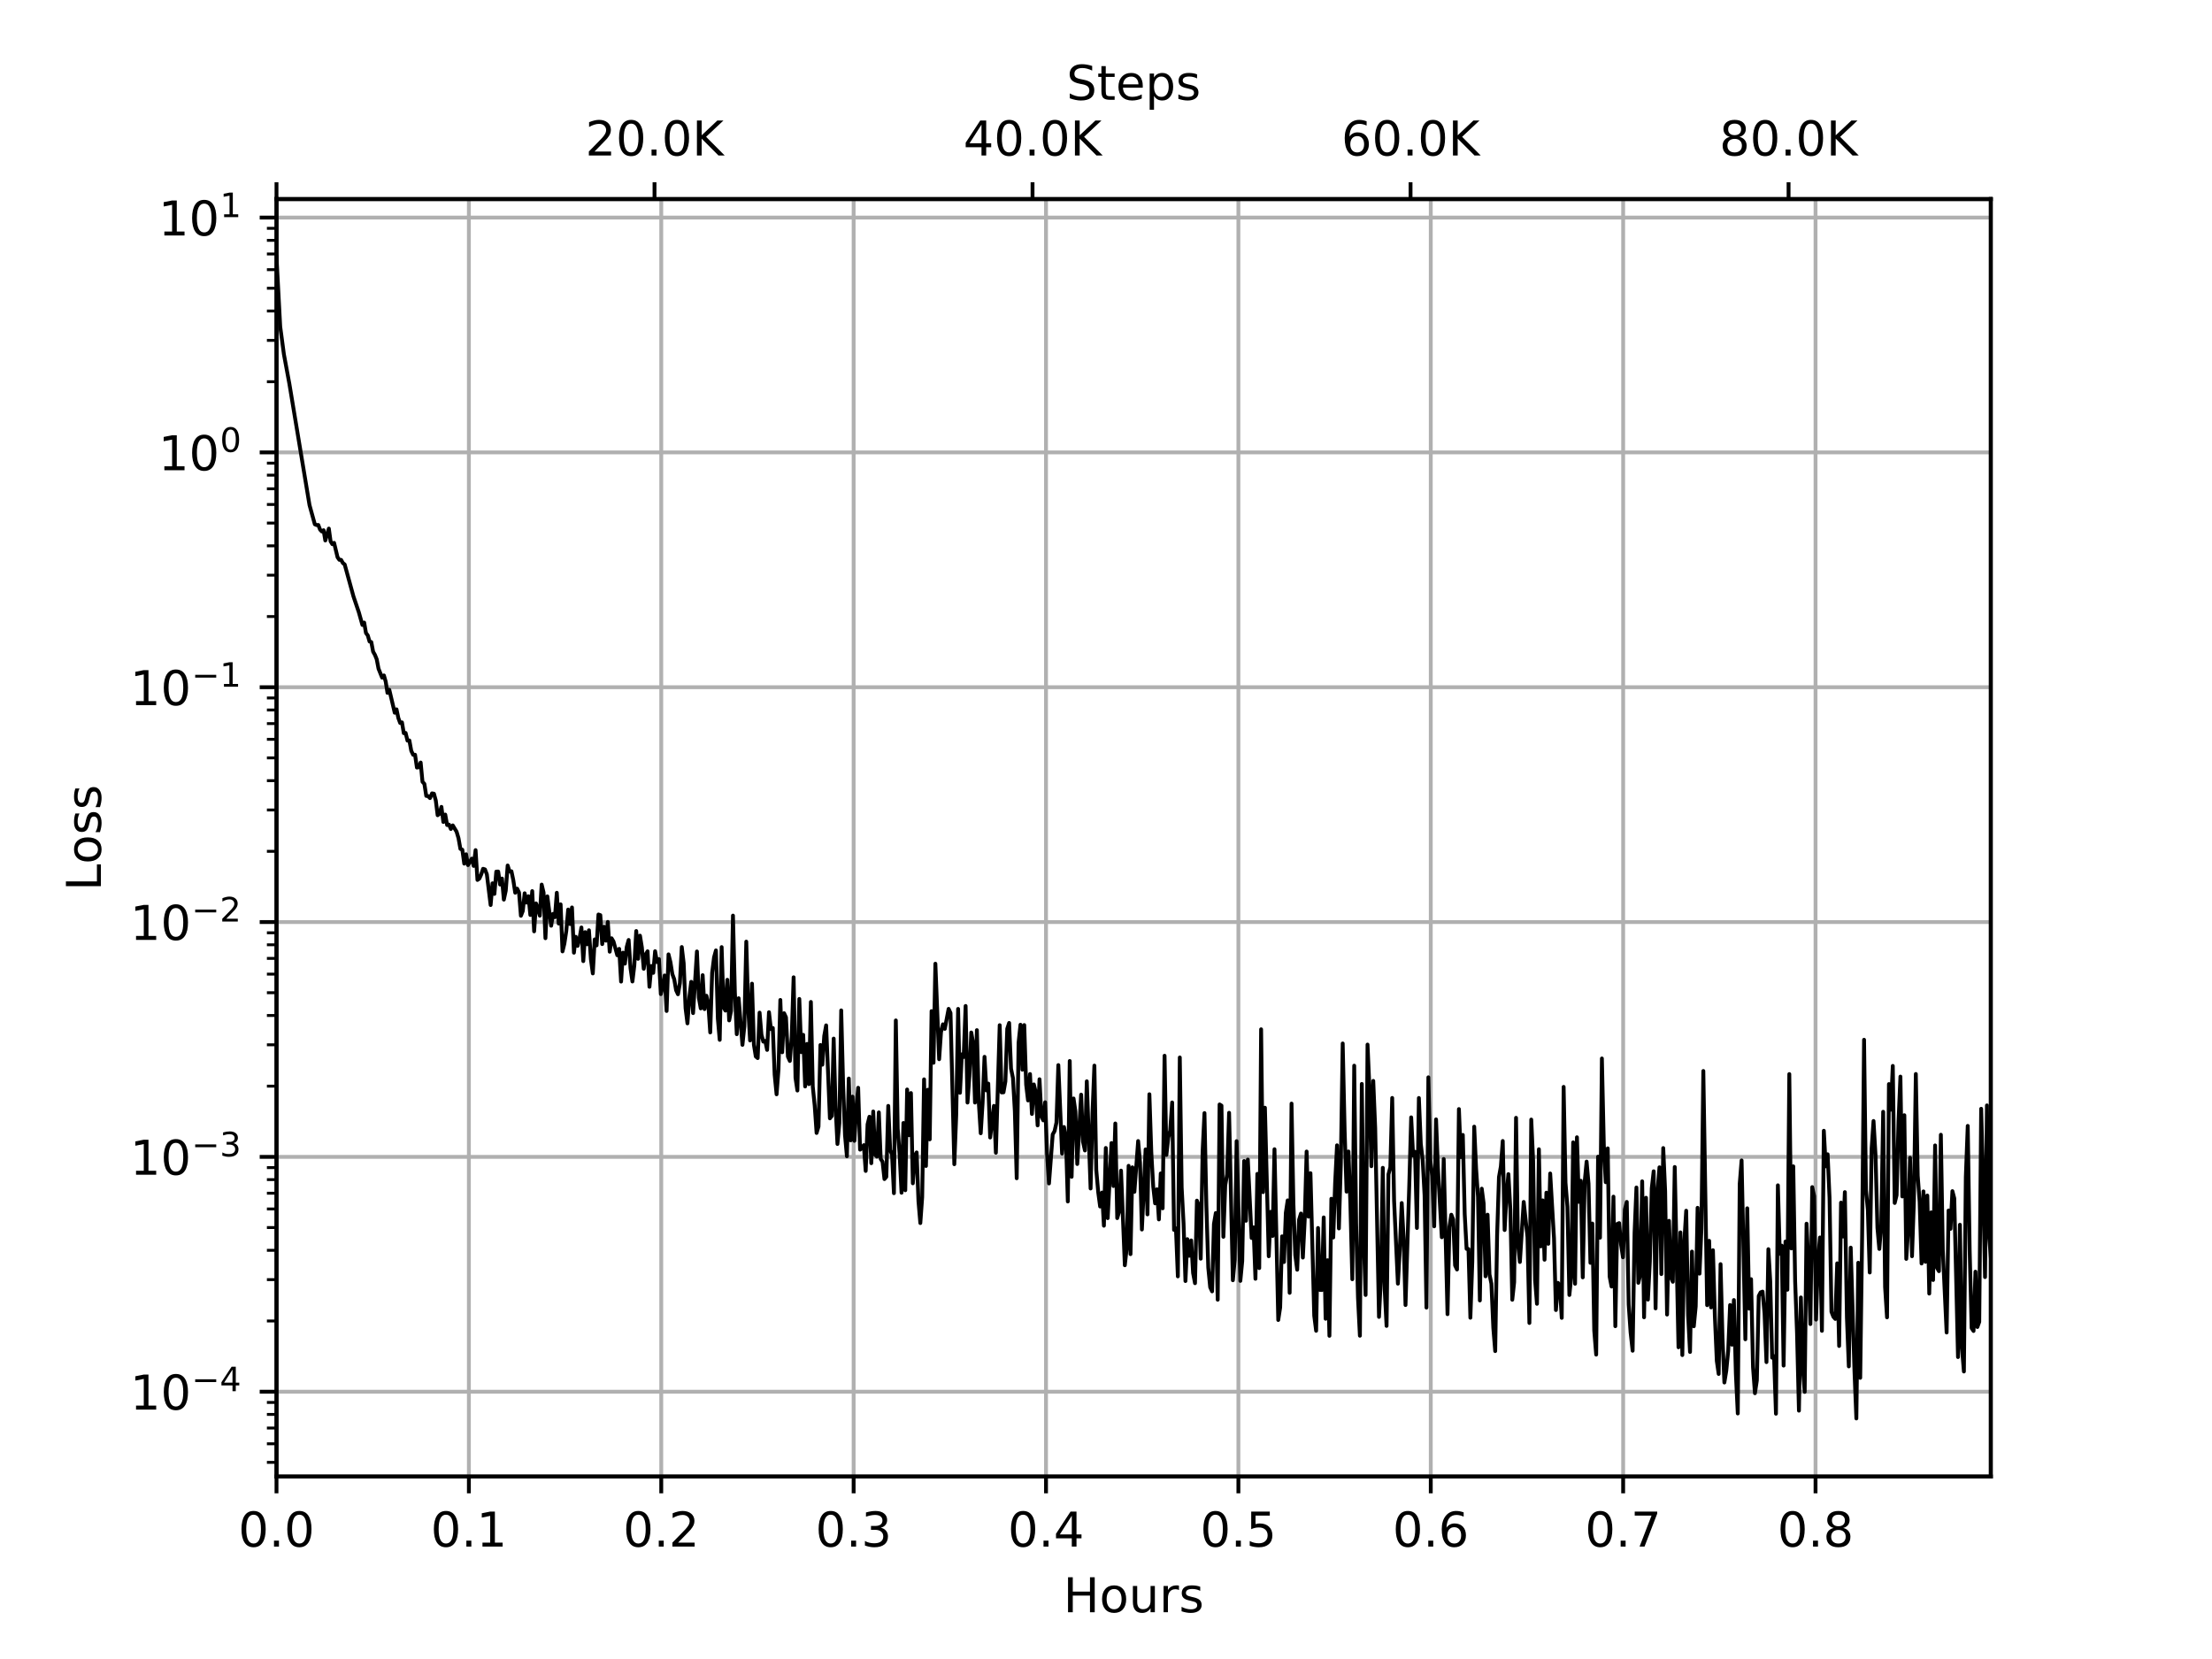 <?xml version="1.0" encoding="utf-8" standalone="no"?>
<!DOCTYPE svg PUBLIC "-//W3C//DTD SVG 1.1//EN"
  "http://www.w3.org/Graphics/SVG/1.1/DTD/svg11.dtd">
<!-- Created with matplotlib (https://matplotlib.org/) -->
<svg height="345.6pt" version="1.1" viewBox="0 0 460.8 345.6" width="460.8pt" xmlns="http://www.w3.org/2000/svg" xmlns:xlink="http://www.w3.org/1999/xlink">
 <defs>
  <style type="text/css">
*{stroke-linecap:butt;stroke-linejoin:round;}
  </style>
 </defs>
 <g id="figure_1">
  <g id="patch_1">
   <path d="M 0 345.6 
L 460.8 345.6 
L 460.8 0 
L 0 0 
z
" style="fill:#ffffff;"/>
  </g>
  <g id="axes_1">
   <g id="patch_2">
    <path d="M 57.6 307.584 
L 414.72 307.584 
L 414.72 41.472 
L 57.6 41.472 
z
" style="fill:#ffffff;"/>
   </g>
   <g id="matplotlib.axis_1">
    <g id="xtick_1">
     <g id="line2d_1">
      <path clip-path="url(#p2ab44bbace)" d="M 57.6 307.584 
L 57.6 41.472 
" style="fill:none;stroke:#b0b0b0;stroke-linecap:square;stroke-width:0.8;"/>
     </g>
     <g id="line2d_2">
      <defs>
       <path d="M 0 0 
L 0 3.5 
" id="m193d4f117a" style="stroke:#000000;stroke-width:0.8;"/>
      </defs>
      <g>
       <use style="stroke:#000000;stroke-width:0.8;" x="57.6" xlink:href="#m193d4f117a" y="307.584"/>
      </g>
     </g>
     <g id="text_1">
      <!-- 0.0 -->
      <defs>
       <path d="M 31.781 66.406 
Q 24.172 66.406 20.328 58.906 
Q 16.5 51.422 16.5 36.375 
Q 16.5 21.391 20.328 13.891 
Q 24.172 6.391 31.781 6.391 
Q 39.453 6.391 43.281 13.891 
Q 47.125 21.391 47.125 36.375 
Q 47.125 51.422 43.281 58.906 
Q 39.453 66.406 31.781 66.406 
z
M 31.781 74.219 
Q 44.047 74.219 50.516 64.516 
Q 56.984 54.828 56.984 36.375 
Q 56.984 17.969 50.516 8.266 
Q 44.047 -1.422 31.781 -1.422 
Q 19.531 -1.422 13.062 8.266 
Q 6.594 17.969 6.594 36.375 
Q 6.594 54.828 13.062 64.516 
Q 19.531 74.219 31.781 74.219 
z
" id="DejaVuSans-48"/>
       <path d="M 10.688 12.406 
L 21 12.406 
L 21 0 
L 10.688 0 
z
" id="DejaVuSans-46"/>
      </defs>
      <g transform="translate(49.648 322.182)scale(0.1 -0.1)">
       <use xlink:href="#DejaVuSans-48"/>
       <use x="63.623" xlink:href="#DejaVuSans-46"/>
       <use x="95.41" xlink:href="#DejaVuSans-48"/>
      </g>
     </g>
    </g>
    <g id="xtick_2">
     <g id="line2d_3">
      <path clip-path="url(#p2ab44bbace)" d="M 97.676 307.584 
L 97.676 41.472 
" style="fill:none;stroke:#b0b0b0;stroke-linecap:square;stroke-width:0.8;"/>
     </g>
     <g id="line2d_4">
      <g>
       <use style="stroke:#000000;stroke-width:0.8;" x="97.676" xlink:href="#m193d4f117a" y="307.584"/>
      </g>
     </g>
     <g id="text_2">
      <!-- 0.1 -->
      <defs>
       <path d="M 12.406 8.297 
L 28.516 8.297 
L 28.516 63.922 
L 10.984 60.406 
L 10.984 69.391 
L 28.422 72.906 
L 38.281 72.906 
L 38.281 8.297 
L 54.391 8.297 
L 54.391 0 
L 12.406 0 
z
" id="DejaVuSans-49"/>
      </defs>
      <g transform="translate(89.725 322.182)scale(0.1 -0.1)">
       <use xlink:href="#DejaVuSans-48"/>
       <use x="63.623" xlink:href="#DejaVuSans-46"/>
       <use x="95.41" xlink:href="#DejaVuSans-49"/>
      </g>
     </g>
    </g>
    <g id="xtick_3">
     <g id="line2d_5">
      <path clip-path="url(#p2ab44bbace)" d="M 137.752 307.584 
L 137.752 41.472 
" style="fill:none;stroke:#b0b0b0;stroke-linecap:square;stroke-width:0.8;"/>
     </g>
     <g id="line2d_6">
      <g>
       <use style="stroke:#000000;stroke-width:0.8;" x="137.752" xlink:href="#m193d4f117a" y="307.584"/>
      </g>
     </g>
     <g id="text_3">
      <!-- 0.2 -->
      <defs>
       <path d="M 19.188 8.297 
L 53.609 8.297 
L 53.609 0 
L 7.328 0 
L 7.328 8.297 
Q 12.938 14.109 22.625 23.891 
Q 32.328 33.688 34.812 36.531 
Q 39.547 41.844 41.422 45.531 
Q 43.312 49.219 43.312 52.781 
Q 43.312 58.594 39.234 62.25 
Q 35.156 65.922 28.609 65.922 
Q 23.969 65.922 18.812 64.312 
Q 13.672 62.703 7.812 59.422 
L 7.812 69.391 
Q 13.766 71.781 18.938 73 
Q 24.125 74.219 28.422 74.219 
Q 39.75 74.219 46.484 68.547 
Q 53.219 62.891 53.219 53.422 
Q 53.219 48.922 51.531 44.891 
Q 49.859 40.875 45.406 35.406 
Q 44.188 33.984 37.641 27.219 
Q 31.109 20.453 19.188 8.297 
z
" id="DejaVuSans-50"/>
      </defs>
      <g transform="translate(129.801 322.182)scale(0.1 -0.1)">
       <use xlink:href="#DejaVuSans-48"/>
       <use x="63.623" xlink:href="#DejaVuSans-46"/>
       <use x="95.41" xlink:href="#DejaVuSans-50"/>
      </g>
     </g>
    </g>
    <g id="xtick_4">
     <g id="line2d_7">
      <path clip-path="url(#p2ab44bbace)" d="M 177.828 307.584 
L 177.828 41.472 
" style="fill:none;stroke:#b0b0b0;stroke-linecap:square;stroke-width:0.8;"/>
     </g>
     <g id="line2d_8">
      <g>
       <use style="stroke:#000000;stroke-width:0.8;" x="177.828" xlink:href="#m193d4f117a" y="307.584"/>
      </g>
     </g>
     <g id="text_4">
      <!-- 0.3 -->
      <defs>
       <path d="M 40.578 39.312 
Q 47.656 37.797 51.625 33 
Q 55.609 28.219 55.609 21.188 
Q 55.609 10.406 48.188 4.484 
Q 40.766 -1.422 27.094 -1.422 
Q 22.516 -1.422 17.656 -0.516 
Q 12.797 0.391 7.625 2.203 
L 7.625 11.719 
Q 11.719 9.328 16.594 8.109 
Q 21.484 6.891 26.812 6.891 
Q 36.078 6.891 40.938 10.547 
Q 45.797 14.203 45.797 21.188 
Q 45.797 27.641 41.281 31.266 
Q 36.766 34.906 28.719 34.906 
L 20.219 34.906 
L 20.219 43.016 
L 29.109 43.016 
Q 36.375 43.016 40.234 45.922 
Q 44.094 48.828 44.094 54.297 
Q 44.094 59.906 40.109 62.906 
Q 36.141 65.922 28.719 65.922 
Q 24.656 65.922 20.016 65.031 
Q 15.375 64.156 9.812 62.312 
L 9.812 71.094 
Q 15.438 72.656 20.344 73.438 
Q 25.25 74.219 29.594 74.219 
Q 40.828 74.219 47.359 69.109 
Q 53.906 64.016 53.906 55.328 
Q 53.906 49.266 50.438 45.094 
Q 46.969 40.922 40.578 39.312 
z
" id="DejaVuSans-51"/>
      </defs>
      <g transform="translate(169.877 322.182)scale(0.1 -0.1)">
       <use xlink:href="#DejaVuSans-48"/>
       <use x="63.623" xlink:href="#DejaVuSans-46"/>
       <use x="95.41" xlink:href="#DejaVuSans-51"/>
      </g>
     </g>
    </g>
    <g id="xtick_5">
     <g id="line2d_9">
      <path clip-path="url(#p2ab44bbace)" d="M 217.904 307.584 
L 217.904 41.472 
" style="fill:none;stroke:#b0b0b0;stroke-linecap:square;stroke-width:0.8;"/>
     </g>
     <g id="line2d_10">
      <g>
       <use style="stroke:#000000;stroke-width:0.8;" x="217.904" xlink:href="#m193d4f117a" y="307.584"/>
      </g>
     </g>
     <g id="text_5">
      <!-- 0.4 -->
      <defs>
       <path d="M 37.797 64.312 
L 12.891 25.391 
L 37.797 25.391 
z
M 35.203 72.906 
L 47.609 72.906 
L 47.609 25.391 
L 58.016 25.391 
L 58.016 17.188 
L 47.609 17.188 
L 47.609 0 
L 37.797 0 
L 37.797 17.188 
L 4.891 17.188 
L 4.891 26.703 
z
" id="DejaVuSans-52"/>
      </defs>
      <g transform="translate(209.953 322.182)scale(0.1 -0.1)">
       <use xlink:href="#DejaVuSans-48"/>
       <use x="63.623" xlink:href="#DejaVuSans-46"/>
       <use x="95.41" xlink:href="#DejaVuSans-52"/>
      </g>
     </g>
    </g>
    <g id="xtick_6">
     <g id="line2d_11">
      <path clip-path="url(#p2ab44bbace)" d="M 257.98 307.584 
L 257.98 41.472 
" style="fill:none;stroke:#b0b0b0;stroke-linecap:square;stroke-width:0.8;"/>
     </g>
     <g id="line2d_12">
      <g>
       <use style="stroke:#000000;stroke-width:0.8;" x="257.98" xlink:href="#m193d4f117a" y="307.584"/>
      </g>
     </g>
     <g id="text_6">
      <!-- 0.5 -->
      <defs>
       <path d="M 10.797 72.906 
L 49.516 72.906 
L 49.516 64.594 
L 19.828 64.594 
L 19.828 46.734 
Q 21.969 47.469 24.109 47.828 
Q 26.266 48.188 28.422 48.188 
Q 40.625 48.188 47.75 41.5 
Q 54.891 34.812 54.891 23.391 
Q 54.891 11.625 47.562 5.094 
Q 40.234 -1.422 26.906 -1.422 
Q 22.312 -1.422 17.547 -0.641 
Q 12.797 0.141 7.719 1.703 
L 7.719 11.625 
Q 12.109 9.234 16.797 8.062 
Q 21.484 6.891 26.703 6.891 
Q 35.156 6.891 40.078 11.328 
Q 45.016 15.766 45.016 23.391 
Q 45.016 31 40.078 35.438 
Q 35.156 39.891 26.703 39.891 
Q 22.75 39.891 18.812 39.016 
Q 14.891 38.141 10.797 36.281 
z
" id="DejaVuSans-53"/>
      </defs>
      <g transform="translate(250.029 322.182)scale(0.1 -0.1)">
       <use xlink:href="#DejaVuSans-48"/>
       <use x="63.623" xlink:href="#DejaVuSans-46"/>
       <use x="95.41" xlink:href="#DejaVuSans-53"/>
      </g>
     </g>
    </g>
    <g id="xtick_7">
     <g id="line2d_13">
      <path clip-path="url(#p2ab44bbace)" d="M 298.056 307.584 
L 298.056 41.472 
" style="fill:none;stroke:#b0b0b0;stroke-linecap:square;stroke-width:0.8;"/>
     </g>
     <g id="line2d_14">
      <g>
       <use style="stroke:#000000;stroke-width:0.8;" x="298.056" xlink:href="#m193d4f117a" y="307.584"/>
      </g>
     </g>
     <g id="text_7">
      <!-- 0.6 -->
      <defs>
       <path d="M 33.016 40.375 
Q 26.375 40.375 22.484 35.828 
Q 18.609 31.297 18.609 23.391 
Q 18.609 15.531 22.484 10.953 
Q 26.375 6.391 33.016 6.391 
Q 39.656 6.391 43.531 10.953 
Q 47.406 15.531 47.406 23.391 
Q 47.406 31.297 43.531 35.828 
Q 39.656 40.375 33.016 40.375 
z
M 52.594 71.297 
L 52.594 62.312 
Q 48.875 64.062 45.094 64.984 
Q 41.312 65.922 37.594 65.922 
Q 27.828 65.922 22.672 59.328 
Q 17.531 52.734 16.797 39.406 
Q 19.672 43.656 24.016 45.922 
Q 28.375 48.188 33.594 48.188 
Q 44.578 48.188 50.953 41.516 
Q 57.328 34.859 57.328 23.391 
Q 57.328 12.156 50.688 5.359 
Q 44.047 -1.422 33.016 -1.422 
Q 20.359 -1.422 13.672 8.266 
Q 6.984 17.969 6.984 36.375 
Q 6.984 53.656 15.188 63.938 
Q 23.391 74.219 37.203 74.219 
Q 40.922 74.219 44.703 73.484 
Q 48.484 72.75 52.594 71.297 
z
" id="DejaVuSans-54"/>
      </defs>
      <g transform="translate(290.105 322.182)scale(0.1 -0.1)">
       <use xlink:href="#DejaVuSans-48"/>
       <use x="63.623" xlink:href="#DejaVuSans-46"/>
       <use x="95.41" xlink:href="#DejaVuSans-54"/>
      </g>
     </g>
    </g>
    <g id="xtick_8">
     <g id="line2d_15">
      <path clip-path="url(#p2ab44bbace)" d="M 338.132 307.584 
L 338.132 41.472 
" style="fill:none;stroke:#b0b0b0;stroke-linecap:square;stroke-width:0.8;"/>
     </g>
     <g id="line2d_16">
      <g>
       <use style="stroke:#000000;stroke-width:0.8;" x="338.132" xlink:href="#m193d4f117a" y="307.584"/>
      </g>
     </g>
     <g id="text_8">
      <!-- 0.7 -->
      <defs>
       <path d="M 8.203 72.906 
L 55.078 72.906 
L 55.078 68.703 
L 28.609 0 
L 18.312 0 
L 43.219 64.594 
L 8.203 64.594 
z
" id="DejaVuSans-55"/>
      </defs>
      <g transform="translate(330.181 322.182)scale(0.1 -0.1)">
       <use xlink:href="#DejaVuSans-48"/>
       <use x="63.623" xlink:href="#DejaVuSans-46"/>
       <use x="95.41" xlink:href="#DejaVuSans-55"/>
      </g>
     </g>
    </g>
    <g id="xtick_9">
     <g id="line2d_17">
      <path clip-path="url(#p2ab44bbace)" d="M 378.209 307.584 
L 378.209 41.472 
" style="fill:none;stroke:#b0b0b0;stroke-linecap:square;stroke-width:0.8;"/>
     </g>
     <g id="line2d_18">
      <g>
       <use style="stroke:#000000;stroke-width:0.8;" x="378.209" xlink:href="#m193d4f117a" y="307.584"/>
      </g>
     </g>
     <g id="text_9">
      <!-- 0.8 -->
      <defs>
       <path d="M 31.781 34.625 
Q 24.75 34.625 20.719 30.859 
Q 16.703 27.094 16.703 20.516 
Q 16.703 13.922 20.719 10.156 
Q 24.75 6.391 31.781 6.391 
Q 38.812 6.391 42.859 10.172 
Q 46.922 13.969 46.922 20.516 
Q 46.922 27.094 42.891 30.859 
Q 38.875 34.625 31.781 34.625 
z
M 21.922 38.812 
Q 15.578 40.375 12.031 44.719 
Q 8.5 49.078 8.5 55.328 
Q 8.5 64.062 14.719 69.141 
Q 20.953 74.219 31.781 74.219 
Q 42.672 74.219 48.875 69.141 
Q 55.078 64.062 55.078 55.328 
Q 55.078 49.078 51.531 44.719 
Q 48 40.375 41.703 38.812 
Q 48.828 37.156 52.797 32.312 
Q 56.781 27.484 56.781 20.516 
Q 56.781 9.906 50.312 4.234 
Q 43.844 -1.422 31.781 -1.422 
Q 19.734 -1.422 13.25 4.234 
Q 6.781 9.906 6.781 20.516 
Q 6.781 27.484 10.781 32.312 
Q 14.797 37.156 21.922 38.812 
z
M 18.312 54.391 
Q 18.312 48.734 21.844 45.562 
Q 25.391 42.391 31.781 42.391 
Q 38.141 42.391 41.719 45.562 
Q 45.312 48.734 45.312 54.391 
Q 45.312 60.062 41.719 63.234 
Q 38.141 66.406 31.781 66.406 
Q 25.391 66.406 21.844 63.234 
Q 18.312 60.062 18.312 54.391 
z
" id="DejaVuSans-56"/>
      </defs>
      <g transform="translate(370.257 322.182)scale(0.1 -0.1)">
       <use xlink:href="#DejaVuSans-48"/>
       <use x="63.623" xlink:href="#DejaVuSans-46"/>
       <use x="95.41" xlink:href="#DejaVuSans-56"/>
      </g>
     </g>
    </g>
    <g id="text_10">
     <!-- Hours -->
     <defs>
      <path d="M 9.812 72.906 
L 19.672 72.906 
L 19.672 43.016 
L 55.516 43.016 
L 55.516 72.906 
L 65.375 72.906 
L 65.375 0 
L 55.516 0 
L 55.516 34.719 
L 19.672 34.719 
L 19.672 0 
L 9.812 0 
z
" id="DejaVuSans-72"/>
      <path d="M 30.609 48.391 
Q 23.391 48.391 19.188 42.75 
Q 14.984 37.109 14.984 27.297 
Q 14.984 17.484 19.156 11.844 
Q 23.344 6.203 30.609 6.203 
Q 37.797 6.203 41.984 11.859 
Q 46.188 17.531 46.188 27.297 
Q 46.188 37.016 41.984 42.703 
Q 37.797 48.391 30.609 48.391 
z
M 30.609 56 
Q 42.328 56 49.016 48.375 
Q 55.719 40.766 55.719 27.297 
Q 55.719 13.875 49.016 6.219 
Q 42.328 -1.422 30.609 -1.422 
Q 18.844 -1.422 12.172 6.219 
Q 5.516 13.875 5.516 27.297 
Q 5.516 40.766 12.172 48.375 
Q 18.844 56 30.609 56 
z
" id="DejaVuSans-111"/>
      <path d="M 8.5 21.578 
L 8.5 54.688 
L 17.484 54.688 
L 17.484 21.922 
Q 17.484 14.156 20.5 10.266 
Q 23.531 6.391 29.594 6.391 
Q 36.859 6.391 41.078 11.031 
Q 45.312 15.672 45.312 23.688 
L 45.312 54.688 
L 54.297 54.688 
L 54.297 0 
L 45.312 0 
L 45.312 8.406 
Q 42.047 3.422 37.719 1 
Q 33.406 -1.422 27.688 -1.422 
Q 18.266 -1.422 13.375 4.438 
Q 8.5 10.297 8.5 21.578 
z
M 31.109 56 
z
" id="DejaVuSans-117"/>
      <path d="M 41.109 46.297 
Q 39.594 47.172 37.812 47.578 
Q 36.031 48 33.891 48 
Q 26.266 48 22.188 43.047 
Q 18.109 38.094 18.109 28.812 
L 18.109 0 
L 9.078 0 
L 9.078 54.688 
L 18.109 54.688 
L 18.109 46.188 
Q 20.953 51.172 25.484 53.578 
Q 30.031 56 36.531 56 
Q 37.453 56 38.578 55.875 
Q 39.703 55.766 41.062 55.516 
z
" id="DejaVuSans-114"/>
      <path d="M 44.281 53.078 
L 44.281 44.578 
Q 40.484 46.531 36.375 47.5 
Q 32.281 48.484 27.875 48.484 
Q 21.188 48.484 17.844 46.438 
Q 14.5 44.391 14.5 40.281 
Q 14.5 37.156 16.891 35.375 
Q 19.281 33.594 26.516 31.984 
L 29.594 31.297 
Q 39.156 29.25 43.188 25.516 
Q 47.219 21.781 47.219 15.094 
Q 47.219 7.469 41.188 3.016 
Q 35.156 -1.422 24.609 -1.422 
Q 20.219 -1.422 15.453 -0.562 
Q 10.688 0.297 5.422 2 
L 5.422 11.281 
Q 10.406 8.688 15.234 7.391 
Q 20.062 6.109 24.812 6.109 
Q 31.156 6.109 34.562 8.281 
Q 37.984 10.453 37.984 14.406 
Q 37.984 18.062 35.516 20.016 
Q 33.062 21.969 24.703 23.781 
L 21.578 24.516 
Q 13.234 26.266 9.516 29.906 
Q 5.812 33.547 5.812 39.891 
Q 5.812 47.609 11.281 51.797 
Q 16.75 56 26.812 56 
Q 31.781 56 36.172 55.266 
Q 40.578 54.547 44.281 53.078 
z
" id="DejaVuSans-115"/>
     </defs>
     <g transform="translate(221.512 335.861)scale(0.1 -0.1)">
      <use xlink:href="#DejaVuSans-72"/>
      <use x="75.195" xlink:href="#DejaVuSans-111"/>
      <use x="136.377" xlink:href="#DejaVuSans-117"/>
      <use x="199.756" xlink:href="#DejaVuSans-114"/>
      <use x="240.869" xlink:href="#DejaVuSans-115"/>
     </g>
    </g>
   </g>
   <g id="matplotlib.axis_2">
    <g id="ytick_1">
     <g id="line2d_19">
      <path clip-path="url(#p2ab44bbace)" d="M 57.6 289.912 
L 414.72 289.912 
" style="fill:none;stroke:#b0b0b0;stroke-linecap:square;stroke-width:0.8;"/>
     </g>
     <g id="line2d_20">
      <defs>
       <path d="M 0 0 
L -3.5 0 
" id="m70c4e655f0" style="stroke:#000000;stroke-width:0.8;"/>
      </defs>
      <g>
       <use style="stroke:#000000;stroke-width:0.8;" x="57.6" xlink:href="#m70c4e655f0" y="289.912"/>
      </g>
     </g>
     <g id="text_11">
      <!-- $\mathdefault{10^{-4}}$ -->
      <defs>
       <path d="M 10.594 35.5 
L 73.188 35.5 
L 73.188 27.203 
L 10.594 27.203 
z
" id="DejaVuSans-8722"/>
      </defs>
      <g transform="translate(27.1 293.711)scale(0.1 -0.1)">
       <use transform="translate(0 0.684)" xlink:href="#DejaVuSans-49"/>
       <use transform="translate(63.623 0.684)" xlink:href="#DejaVuSans-48"/>
       <use transform="translate(128.203 38.966)scale(0.7)" xlink:href="#DejaVuSans-8722"/>
       <use transform="translate(186.855 38.966)scale(0.7)" xlink:href="#DejaVuSans-52"/>
      </g>
     </g>
    </g>
    <g id="ytick_2">
     <g id="line2d_21">
      <path clip-path="url(#p2ab44bbace)" d="M 57.6 240.994 
L 414.72 240.994 
" style="fill:none;stroke:#b0b0b0;stroke-linecap:square;stroke-width:0.8;"/>
     </g>
     <g id="line2d_22">
      <g>
       <use style="stroke:#000000;stroke-width:0.8;" x="57.6" xlink:href="#m70c4e655f0" y="240.994"/>
      </g>
     </g>
     <g id="text_12">
      <!-- $\mathdefault{10^{-3}}$ -->
      <g transform="translate(27.1 244.793)scale(0.1 -0.1)">
       <use transform="translate(0 0.766)" xlink:href="#DejaVuSans-49"/>
       <use transform="translate(63.623 0.766)" xlink:href="#DejaVuSans-48"/>
       <use transform="translate(128.203 39.047)scale(0.7)" xlink:href="#DejaVuSans-8722"/>
       <use transform="translate(186.855 39.047)scale(0.7)" xlink:href="#DejaVuSans-51"/>
      </g>
     </g>
    </g>
    <g id="ytick_3">
     <g id="line2d_23">
      <path clip-path="url(#p2ab44bbace)" d="M 57.6 192.077 
L 414.72 192.077 
" style="fill:none;stroke:#b0b0b0;stroke-linecap:square;stroke-width:0.8;"/>
     </g>
     <g id="line2d_24">
      <g>
       <use style="stroke:#000000;stroke-width:0.8;" x="57.6" xlink:href="#m70c4e655f0" y="192.077"/>
      </g>
     </g>
     <g id="text_13">
      <!-- $\mathdefault{10^{-2}}$ -->
      <g transform="translate(27.1 195.876)scale(0.1 -0.1)">
       <use transform="translate(0 0.766)" xlink:href="#DejaVuSans-49"/>
       <use transform="translate(63.623 0.766)" xlink:href="#DejaVuSans-48"/>
       <use transform="translate(128.203 39.047)scale(0.7)" xlink:href="#DejaVuSans-8722"/>
       <use transform="translate(186.855 39.047)scale(0.7)" xlink:href="#DejaVuSans-50"/>
      </g>
     </g>
    </g>
    <g id="ytick_4">
     <g id="line2d_25">
      <path clip-path="url(#p2ab44bbace)" d="M 57.6 143.16 
L 414.72 143.16 
" style="fill:none;stroke:#b0b0b0;stroke-linecap:square;stroke-width:0.8;"/>
     </g>
     <g id="line2d_26">
      <g>
       <use style="stroke:#000000;stroke-width:0.8;" x="57.6" xlink:href="#m70c4e655f0" y="143.16"/>
      </g>
     </g>
     <g id="text_14">
      <!-- $\mathdefault{10^{-1}}$ -->
      <g transform="translate(27.1 146.959)scale(0.1 -0.1)">
       <use transform="translate(0 0.684)" xlink:href="#DejaVuSans-49"/>
       <use transform="translate(63.623 0.684)" xlink:href="#DejaVuSans-48"/>
       <use transform="translate(128.203 38.966)scale(0.7)" xlink:href="#DejaVuSans-8722"/>
       <use transform="translate(186.855 38.966)scale(0.7)" xlink:href="#DejaVuSans-49"/>
      </g>
     </g>
    </g>
    <g id="ytick_5">
     <g id="line2d_27">
      <path clip-path="url(#p2ab44bbace)" d="M 57.6 94.242 
L 414.72 94.242 
" style="fill:none;stroke:#b0b0b0;stroke-linecap:square;stroke-width:0.8;"/>
     </g>
     <g id="line2d_28">
      <g>
       <use style="stroke:#000000;stroke-width:0.8;" x="57.6" xlink:href="#m70c4e655f0" y="94.242"/>
      </g>
     </g>
     <g id="text_15">
      <!-- $\mathdefault{10^{0}}$ -->
      <g transform="translate(33 98.041)scale(0.1 -0.1)">
       <use transform="translate(0 0.766)" xlink:href="#DejaVuSans-49"/>
       <use transform="translate(63.623 0.766)" xlink:href="#DejaVuSans-48"/>
       <use transform="translate(128.203 39.047)scale(0.7)" xlink:href="#DejaVuSans-48"/>
      </g>
     </g>
    </g>
    <g id="ytick_6">
     <g id="line2d_29">
      <path clip-path="url(#p2ab44bbace)" d="M 57.6 45.325 
L 414.72 45.325 
" style="fill:none;stroke:#b0b0b0;stroke-linecap:square;stroke-width:0.8;"/>
     </g>
     <g id="line2d_30">
      <g>
       <use style="stroke:#000000;stroke-width:0.8;" x="57.6" xlink:href="#m70c4e655f0" y="45.325"/>
      </g>
     </g>
     <g id="text_16">
      <!-- $\mathdefault{10^{1}}$ -->
      <g transform="translate(33 49.124)scale(0.1 -0.1)">
       <use transform="translate(0 0.684)" xlink:href="#DejaVuSans-49"/>
       <use transform="translate(63.623 0.684)" xlink:href="#DejaVuSans-48"/>
       <use transform="translate(128.203 38.966)scale(0.7)" xlink:href="#DejaVuSans-49"/>
      </g>
     </g>
    </g>
    <g id="ytick_7">
     <g id="line2d_31">
      <defs>
       <path d="M 0 0 
L -2 0 
" id="m013fe94595" style="stroke:#000000;stroke-width:0.6;"/>
      </defs>
      <g>
       <use style="stroke:#000000;stroke-width:0.6;" x="57.6" xlink:href="#m013fe94595" y="304.637"/>
      </g>
     </g>
    </g>
    <g id="ytick_8">
     <g id="line2d_32">
      <g>
       <use style="stroke:#000000;stroke-width:0.6;" x="57.6" xlink:href="#m013fe94595" y="300.764"/>
      </g>
     </g>
    </g>
    <g id="ytick_9">
     <g id="line2d_33">
      <g>
       <use style="stroke:#000000;stroke-width:0.6;" x="57.6" xlink:href="#m013fe94595" y="297.489"/>
      </g>
     </g>
    </g>
    <g id="ytick_10">
     <g id="line2d_34">
      <g>
       <use style="stroke:#000000;stroke-width:0.6;" x="57.6" xlink:href="#m013fe94595" y="294.652"/>
      </g>
     </g>
    </g>
    <g id="ytick_11">
     <g id="line2d_35">
      <g>
       <use style="stroke:#000000;stroke-width:0.6;" x="57.6" xlink:href="#m013fe94595" y="292.15"/>
      </g>
     </g>
    </g>
    <g id="ytick_12">
     <g id="line2d_36">
      <g>
       <use style="stroke:#000000;stroke-width:0.6;" x="57.6" xlink:href="#m013fe94595" y="275.186"/>
      </g>
     </g>
    </g>
    <g id="ytick_13">
     <g id="line2d_37">
      <g>
       <use style="stroke:#000000;stroke-width:0.6;" x="57.6" xlink:href="#m013fe94595" y="266.572"/>
      </g>
     </g>
    </g>
    <g id="ytick_14">
     <g id="line2d_38">
      <g>
       <use style="stroke:#000000;stroke-width:0.6;" x="57.6" xlink:href="#m013fe94595" y="260.46"/>
      </g>
     </g>
    </g>
    <g id="ytick_15">
     <g id="line2d_39">
      <g>
       <use style="stroke:#000000;stroke-width:0.6;" x="57.6" xlink:href="#m013fe94595" y="255.72"/>
      </g>
     </g>
    </g>
    <g id="ytick_16">
     <g id="line2d_40">
      <g>
       <use style="stroke:#000000;stroke-width:0.6;" x="57.6" xlink:href="#m013fe94595" y="251.846"/>
      </g>
     </g>
    </g>
    <g id="ytick_17">
     <g id="line2d_41">
      <g>
       <use style="stroke:#000000;stroke-width:0.6;" x="57.6" xlink:href="#m013fe94595" y="248.572"/>
      </g>
     </g>
    </g>
    <g id="ytick_18">
     <g id="line2d_42">
      <g>
       <use style="stroke:#000000;stroke-width:0.6;" x="57.6" xlink:href="#m013fe94595" y="245.735"/>
      </g>
     </g>
    </g>
    <g id="ytick_19">
     <g id="line2d_43">
      <g>
       <use style="stroke:#000000;stroke-width:0.6;" x="57.6" xlink:href="#m013fe94595" y="243.233"/>
      </g>
     </g>
    </g>
    <g id="ytick_20">
     <g id="line2d_44">
      <g>
       <use style="stroke:#000000;stroke-width:0.6;" x="57.6" xlink:href="#m013fe94595" y="226.269"/>
      </g>
     </g>
    </g>
    <g id="ytick_21">
     <g id="line2d_45">
      <g>
       <use style="stroke:#000000;stroke-width:0.6;" x="57.6" xlink:href="#m013fe94595" y="217.655"/>
      </g>
     </g>
    </g>
    <g id="ytick_22">
     <g id="line2d_46">
      <g>
       <use style="stroke:#000000;stroke-width:0.6;" x="57.6" xlink:href="#m013fe94595" y="211.543"/>
      </g>
     </g>
    </g>
    <g id="ytick_23">
     <g id="line2d_47">
      <g>
       <use style="stroke:#000000;stroke-width:0.6;" x="57.6" xlink:href="#m013fe94595" y="206.802"/>
      </g>
     </g>
    </g>
    <g id="ytick_24">
     <g id="line2d_48">
      <g>
       <use style="stroke:#000000;stroke-width:0.6;" x="57.6" xlink:href="#m013fe94595" y="202.929"/>
      </g>
     </g>
    </g>
    <g id="ytick_25">
     <g id="line2d_49">
      <g>
       <use style="stroke:#000000;stroke-width:0.6;" x="57.6" xlink:href="#m013fe94595" y="199.654"/>
      </g>
     </g>
    </g>
    <g id="ytick_26">
     <g id="line2d_50">
      <g>
       <use style="stroke:#000000;stroke-width:0.6;" x="57.6" xlink:href="#m013fe94595" y="196.817"/>
      </g>
     </g>
    </g>
    <g id="ytick_27">
     <g id="line2d_51">
      <g>
       <use style="stroke:#000000;stroke-width:0.6;" x="57.6" xlink:href="#m013fe94595" y="194.315"/>
      </g>
     </g>
    </g>
    <g id="ytick_28">
     <g id="line2d_52">
      <g>
       <use style="stroke:#000000;stroke-width:0.6;" x="57.6" xlink:href="#m013fe94595" y="177.351"/>
      </g>
     </g>
    </g>
    <g id="ytick_29">
     <g id="line2d_53">
      <g>
       <use style="stroke:#000000;stroke-width:0.6;" x="57.6" xlink:href="#m013fe94595" y="168.737"/>
      </g>
     </g>
    </g>
    <g id="ytick_30">
     <g id="line2d_54">
      <g>
       <use style="stroke:#000000;stroke-width:0.6;" x="57.6" xlink:href="#m013fe94595" y="162.626"/>
      </g>
     </g>
    </g>
    <g id="ytick_31">
     <g id="line2d_55">
      <g>
       <use style="stroke:#000000;stroke-width:0.6;" x="57.6" xlink:href="#m013fe94595" y="157.885"/>
      </g>
     </g>
    </g>
    <g id="ytick_32">
     <g id="line2d_56">
      <g>
       <use style="stroke:#000000;stroke-width:0.6;" x="57.6" xlink:href="#m013fe94595" y="154.012"/>
      </g>
     </g>
    </g>
    <g id="ytick_33">
     <g id="line2d_57">
      <g>
       <use style="stroke:#000000;stroke-width:0.6;" x="57.6" xlink:href="#m013fe94595" y="150.737"/>
      </g>
     </g>
    </g>
    <g id="ytick_34">
     <g id="line2d_58">
      <g>
       <use style="stroke:#000000;stroke-width:0.6;" x="57.6" xlink:href="#m013fe94595" y="147.9"/>
      </g>
     </g>
    </g>
    <g id="ytick_35">
     <g id="line2d_59">
      <g>
       <use style="stroke:#000000;stroke-width:0.6;" x="57.6" xlink:href="#m013fe94595" y="145.398"/>
      </g>
     </g>
    </g>
    <g id="ytick_36">
     <g id="line2d_60">
      <g>
       <use style="stroke:#000000;stroke-width:0.6;" x="57.6" xlink:href="#m013fe94595" y="128.434"/>
      </g>
     </g>
    </g>
    <g id="ytick_37">
     <g id="line2d_61">
      <g>
       <use style="stroke:#000000;stroke-width:0.6;" x="57.6" xlink:href="#m013fe94595" y="119.82"/>
      </g>
     </g>
    </g>
    <g id="ytick_38">
     <g id="line2d_62">
      <g>
       <use style="stroke:#000000;stroke-width:0.6;" x="57.6" xlink:href="#m013fe94595" y="113.708"/>
      </g>
     </g>
    </g>
    <g id="ytick_39">
     <g id="line2d_63">
      <g>
       <use style="stroke:#000000;stroke-width:0.6;" x="57.6" xlink:href="#m013fe94595" y="108.968"/>
      </g>
     </g>
    </g>
    <g id="ytick_40">
     <g id="line2d_64">
      <g>
       <use style="stroke:#000000;stroke-width:0.6;" x="57.6" xlink:href="#m013fe94595" y="105.094"/>
      </g>
     </g>
    </g>
    <g id="ytick_41">
     <g id="line2d_65">
      <g>
       <use style="stroke:#000000;stroke-width:0.6;" x="57.6" xlink:href="#m013fe94595" y="101.82"/>
      </g>
     </g>
    </g>
    <g id="ytick_42">
     <g id="line2d_66">
      <g>
       <use style="stroke:#000000;stroke-width:0.6;" x="57.6" xlink:href="#m013fe94595" y="98.983"/>
      </g>
     </g>
    </g>
    <g id="ytick_43">
     <g id="line2d_67">
      <g>
       <use style="stroke:#000000;stroke-width:0.6;" x="57.6" xlink:href="#m013fe94595" y="96.481"/>
      </g>
     </g>
    </g>
    <g id="ytick_44">
     <g id="line2d_68">
      <g>
       <use style="stroke:#000000;stroke-width:0.6;" x="57.6" xlink:href="#m013fe94595" y="79.517"/>
      </g>
     </g>
    </g>
    <g id="ytick_45">
     <g id="line2d_69">
      <g>
       <use style="stroke:#000000;stroke-width:0.6;" x="57.6" xlink:href="#m013fe94595" y="70.903"/>
      </g>
     </g>
    </g>
    <g id="ytick_46">
     <g id="line2d_70">
      <g>
       <use style="stroke:#000000;stroke-width:0.6;" x="57.6" xlink:href="#m013fe94595" y="64.791"/>
      </g>
     </g>
    </g>
    <g id="ytick_47">
     <g id="line2d_71">
      <g>
       <use style="stroke:#000000;stroke-width:0.6;" x="57.6" xlink:href="#m013fe94595" y="60.05"/>
      </g>
     </g>
    </g>
    <g id="ytick_48">
     <g id="line2d_72">
      <g>
       <use style="stroke:#000000;stroke-width:0.6;" x="57.6" xlink:href="#m013fe94595" y="56.177"/>
      </g>
     </g>
    </g>
    <g id="ytick_49">
     <g id="line2d_73">
      <g>
       <use style="stroke:#000000;stroke-width:0.6;" x="57.6" xlink:href="#m013fe94595" y="52.902"/>
      </g>
     </g>
    </g>
    <g id="ytick_50">
     <g id="line2d_74">
      <g>
       <use style="stroke:#000000;stroke-width:0.6;" x="57.6" xlink:href="#m013fe94595" y="50.065"/>
      </g>
     </g>
    </g>
    <g id="ytick_51">
     <g id="line2d_75">
      <g>
       <use style="stroke:#000000;stroke-width:0.6;" x="57.6" xlink:href="#m013fe94595" y="47.563"/>
      </g>
     </g>
    </g>
    <g id="text_17">
     <!-- Loss -->
     <defs>
      <path d="M 9.812 72.906 
L 19.672 72.906 
L 19.672 8.297 
L 55.172 8.297 
L 55.172 0 
L 9.812 0 
z
" id="DejaVuSans-76"/>
     </defs>
     <g transform="translate(21.02 185.582)rotate(-90)scale(0.1 -0.1)">
      <use xlink:href="#DejaVuSans-76"/>
      <use x="55.697" xlink:href="#DejaVuSans-111"/>
      <use x="116.879" xlink:href="#DejaVuSans-115"/>
      <use x="168.979" xlink:href="#DejaVuSans-115"/>
     </g>
    </g>
   </g>
   <g id="line2d_76">
    <path clip-path="url(#p2ab44bbace)" d="M 57.6 53.568 
L 58.374 68.052 
L 59.14 73.791 
L 60.281 79.951 
L 64.478 105.227 
L 65.584 109.218 
L 65.943 109.379 
L 66.309 109.362 
L 66.678 110.332 
L 67.043 110.717 
L 67.409 110.455 
L 67.768 112.592 
L 68.503 110.115 
L 68.868 112.767 
L 69.229 113.357 
L 69.595 113.087 
L 70.321 116.094 
L 70.689 116.614 
L 71.057 116.629 
L 71.433 117.298 
L 71.802 117.582 
L 73.635 124.252 
L 74.753 127.553 
L 75.497 130.194 
L 75.866 129.696 
L 76.24 131.873 
L 76.615 132.366 
L 76.981 133.633 
L 77.35 133.754 
L 77.727 135.755 
L 78.104 136.418 
L 78.476 137.335 
L 78.85 139.29 
L 79.602 141.165 
L 79.979 140.707 
L 80.353 142.007 
L 80.717 144.338 
L 81.097 143.685 
L 82.229 148.474 
L 82.6 147.767 
L 82.982 149.58 
L 83.362 150.61 
L 83.738 150.481 
L 84.117 152.734 
L 84.498 152.684 
L 84.888 154.288 
L 85.28 154.249 
L 85.674 156.411 
L 86.068 157.233 
L 86.463 157.226 
L 86.852 159.895 
L 87.246 159.838 
L 87.631 158.851 
L 88.013 162.861 
L 88.405 163.288 
L 88.797 165.8 
L 89.181 165.848 
L 89.575 166.257 
L 90.002 165.271 
L 90.399 165.349 
L 90.785 166.765 
L 91.168 169.827 
L 91.561 169.536 
L 91.957 168.087 
L 92.358 171.236 
L 92.752 169.687 
L 93.143 171.869 
L 93.532 171.776 
L 93.919 172.694 
L 94.32 171.944 
L 95.115 173.26 
L 95.514 174.609 
L 95.911 176.837 
L 96.311 177.013 
L 96.709 179.911 
L 97.098 177.96 
L 97.488 180.216 
L 98.279 178.866 
L 98.677 180.387 
L 99.073 177.098 
L 99.46 183.307 
L 99.853 183.033 
L 100.243 182.166 
L 100.632 180.988 
L 101.03 181.114 
L 101.42 182.126 
L 102.207 188.533 
L 102.601 184.008 
L 102.993 186.218 
L 103.384 181.574 
L 103.784 181.56 
L 104.178 184.269 
L 104.571 183.02 
L 104.96 187.407 
L 105.358 185.544 
L 105.756 180.296 
L 106.148 181.554 
L 106.543 181.505 
L 106.927 183.334 
L 107.329 185.97 
L 107.729 185.121 
L 108.123 185.929 
L 108.515 190.771 
L 108.906 189.78 
L 109.296 186.088 
L 109.686 188.034 
L 110.09 186.705 
L 110.481 190.602 
L 110.873 185.636 
L 111.268 194.018 
L 111.661 188.198 
L 112.06 189.269 
L 112.452 190.752 
L 112.84 184.275 
L 113.236 185.928 
L 113.624 195.446 
L 114.021 186.73 
L 114.816 192.848 
L 115.206 190.38 
L 115.6 191.073 
L 115.992 185.981 
L 116.387 192.388 
L 116.785 188.393 
L 117.18 198.191 
L 117.57 196.585 
L 117.968 193.943 
L 118.359 189.475 
L 118.762 192.496 
L 119.154 189.039 
L 119.559 198.464 
L 119.946 195.149 
L 120.332 197.04 
L 120.728 195.472 
L 121.119 193.209 
L 121.509 200.218 
L 121.9 194.179 
L 122.295 196.704 
L 122.689 193.792 
L 123.095 199.818 
L 123.492 202.784 
L 123.889 195.699 
L 124.282 196.945 
L 124.672 190.509 
L 125.057 190.639 
L 125.454 196.672 
L 125.838 193.061 
L 126.222 195.962 
L 126.618 192.051 
L 127.013 198.257 
L 127.404 195.459 
L 127.804 196.14 
L 128.595 198.999 
L 128.988 197.664 
L 129.382 204.482 
L 129.772 198.46 
L 130.178 200.741 
L 130.563 197.258 
L 130.958 195.812 
L 131.35 201.707 
L 131.743 204.463 
L 132.136 201.166 
L 132.539 193.949 
L 132.926 199.741 
L 133.319 194.914 
L 133.714 197.356 
L 134.101 201.814 
L 134.498 198.841 
L 134.899 198.172 
L 135.292 205.569 
L 135.683 201.231 
L 136.081 202.668 
L 136.47 198.154 
L 136.866 200.412 
L 137.271 199.79 
L 137.662 207.09 
L 138.062 205.487 
L 138.454 203.209 
L 138.867 210.606 
L 139.264 198.809 
L 139.668 200.45 
L 140.061 202.923 
L 140.457 204.009 
L 140.845 206.291 
L 141.235 207.122 
L 141.635 204.795 
L 142.024 197.284 
L 142.422 200.645 
L 142.817 210.046 
L 143.207 213.188 
L 143.602 207.807 
L 143.992 204.535 
L 144.381 211.044 
L 145.184 198.208 
L 145.582 207.843 
L 145.978 210.069 
L 146.374 203.147 
L 146.767 210.211 
L 147.162 207.431 
L 147.561 209.261 
L 147.954 215.077 
L 148.351 202.631 
L 148.746 199.44 
L 149.144 197.985 
L 149.538 212.188 
L 149.93 216.622 
L 150.331 197.301 
L 150.724 209.841 
L 151.122 210.528 
L 151.51 204.11 
L 151.899 212.57 
L 152.289 210.585 
L 152.691 190.736 
L 153.086 206.67 
L 153.483 215.444 
L 153.872 207.95 
L 154.664 217.663 
L 155.059 213.824 
L 155.464 196.159 
L 155.859 209.909 
L 156.253 216.745 
L 156.651 204.915 
L 157.049 217.628 
L 157.443 220.084 
L 157.838 220.418 
L 158.236 210.952 
L 158.626 215.548 
L 159.014 216.991 
L 159.416 216.835 
L 159.804 218.714 
L 160.194 210.86 
L 160.589 214.372 
L 160.991 214.141 
L 161.376 223.899 
L 161.775 227.966 
L 162.172 222.793 
L 162.557 208.308 
L 162.946 219.207 
L 163.341 211.073 
L 163.734 211.928 
L 164.14 220.117 
L 164.543 221.018 
L 164.933 215.893 
L 165.324 203.59 
L 165.716 224.527 
L 166.112 227.176 
L 166.511 208.099 
L 166.92 219.179 
L 167.321 215.569 
L 167.726 226.334 
L 168.119 217.467 
L 168.517 225.845 
L 168.92 208.725 
L 169.313 226.336 
L 169.717 230.324 
L 170.11 236.015 
L 170.509 234.671 
L 170.91 217.691 
L 171.307 221.8 
L 171.702 215.822 
L 172.1 213.601 
L 172.886 232.973 
L 173.275 232.474 
L 173.669 216.357 
L 174.059 230.399 
L 174.456 238.312 
L 174.853 233.964 
L 175.241 210.483 
L 175.642 226.178 
L 176.031 236.485 
L 176.426 240.87 
L 176.82 224.677 
L 177.206 237.559 
L 177.596 228.451 
L 177.986 237.653 
L 178.373 230.978 
L 178.771 226.6 
L 179.168 239.489 
L 179.558 239.176 
L 179.949 238.554 
L 180.34 243.928 
L 180.732 234.218 
L 181.118 232.636 
L 181.505 242.314 
L 181.91 231.541 
L 182.295 240.553 
L 182.682 240.948 
L 183.077 231.73 
L 183.464 241.427 
L 183.854 242.009 
L 184.246 245.619 
L 184.639 245.156 
L 185.04 230.378 
L 185.436 239.565 
L 185.828 240.539 
L 186.222 248.564 
L 186.618 212.574 
L 187.008 235.108 
L 187.4 240.358 
L 187.806 248.467 
L 188.2 233.936 
L 188.584 247.951 
L 188.972 226.963 
L 189.363 236.487 
L 189.765 227.703 
L 190.161 246.503 
L 190.551 240.848 
L 190.951 240.072 
L 191.333 250.241 
L 191.721 254.785 
L 192.107 249.41 
L 192.499 224.85 
L 192.892 242.897 
L 193.285 227.013 
L 193.678 237.348 
L 194.064 210.631 
L 194.466 221.394 
L 194.855 200.757 
L 195.64 220.659 
L 196.031 214.986 
L 196.428 213.385 
L 196.818 214.329 
L 197.614 210.166 
L 198.009 211.023 
L 198.8 242.527 
L 199.199 232.317 
L 199.592 210.173 
L 199.979 227.649 
L 200.369 219.637 
L 200.751 220.199 
L 201.155 209.565 
L 201.548 229.683 
L 201.938 224.223 
L 202.332 215.087 
L 202.721 217.298 
L 203.11 229.686 
L 203.504 214.596 
L 203.903 229.707 
L 204.304 236.08 
L 204.694 229.739 
L 205.092 220.153 
L 205.49 227.15 
L 205.877 225.734 
L 206.266 236.966 
L 207.059 230.369 
L 207.459 240.139 
L 208.255 213.565 
L 208.652 227.569 
L 209.046 227.55 
L 209.439 225.283 
L 209.826 214.307 
L 210.223 213.101 
L 210.615 222.607 
L 211.019 224.58 
L 211.41 231.475 
L 211.799 245.453 
L 212.189 217.224 
L 212.583 213.466 
L 212.976 222.844 
L 213.369 213.542 
L 213.766 225.938 
L 214.158 229.241 
L 214.571 223.743 
L 214.968 232.057 
L 215.366 225.899 
L 215.765 227.539 
L 216.155 234.441 
L 216.549 224.829 
L 216.942 232.554 
L 217.337 233.391 
L 217.723 229.622 
L 218.128 240.454 
L 218.522 246.536 
L 219.296 236.324 
L 219.689 235.625 
L 220.079 233.846 
L 220.47 221.881 
L 221.25 240.312 
L 221.652 234.78 
L 222.049 237.158 
L 222.444 250.29 
L 222.846 221.023 
L 223.239 245.149 
L 223.639 228.832 
L 224.026 231.509 
L 224.412 242.483 
L 225.221 228.035 
L 225.614 237.877 
L 226.011 239.664 
L 226.4 225.257 
L 227.191 247.583 
L 227.587 231.852 
L 227.98 221.986 
L 228.372 243.694 
L 228.782 248.388 
L 229.177 251.339 
L 229.574 248.425 
L 229.964 255.337 
L 230.36 239.143 
L 230.753 253.761 
L 231.547 238.114 
L 231.942 247.067 
L 232.34 234.042 
L 232.736 253.755 
L 233.133 252.402 
L 233.529 243.857 
L 234.322 263.577 
L 234.715 260 
L 235.111 242.859 
L 235.505 261.259 
L 235.901 243.175 
L 236.314 248.28 
L 237.096 237.698 
L 237.483 242.173 
L 237.875 256.129 
L 238.65 239.438 
L 239.041 252.978 
L 239.438 227.952 
L 239.835 239.995 
L 240.238 247.228 
L 240.628 250.682 
L 241.018 247.748 
L 241.417 254.03 
L 241.806 244.448 
L 242.201 251.712 
L 242.599 219.929 
L 242.983 240.599 
L 243.381 236.96 
L 243.77 235.542 
L 244.181 229.662 
L 244.573 256.213 
L 244.969 255.894 
L 245.368 265.892 
L 245.774 220.291 
L 246.161 247.363 
L 246.558 254.883 
L 246.949 266.863 
L 247.341 258.141 
L 247.733 261.605 
L 248.146 258.402 
L 248.544 265.196 
L 248.942 267.315 
L 249.339 250.115 
L 249.731 251.044 
L 250.13 262.207 
L 250.523 239.901 
L 250.914 231.878 
L 251.308 251.076 
L 251.703 264.069 
L 252.105 268.16 
L 252.499 269.015 
L 252.885 254.985 
L 253.275 252.688 
L 253.67 270.755 
L 254.063 230.077 
L 254.456 230.321 
L 254.851 257.649 
L 255.238 246.897 
L 255.633 244.64 
L 256.042 231.818 
L 256.827 266.702 
L 257.22 262.408 
L 257.607 237.724 
L 258.385 266.832 
L 258.778 262.71 
L 259.168 241.859 
L 259.557 254.313 
L 259.945 241.554 
L 260.737 257.896 
L 261.132 255.68 
L 261.533 266.393 
L 261.927 244.541 
L 262.32 264.165 
L 262.713 214.422 
L 263.112 248.348 
L 263.507 230.756 
L 264.303 261.701 
L 264.715 252.442 
L 265.104 257.475 
L 265.498 239.405 
L 266.282 274.975 
L 266.682 272.369 
L 267.082 257.555 
L 267.474 262.904 
L 267.861 252.649 
L 268.248 250.058 
L 268.657 269.32 
L 269.051 229.898 
L 269.441 250.806 
L 269.834 261.463 
L 270.229 264.506 
L 270.621 254.099 
L 271.015 252.798 
L 271.407 261.977 
L 271.801 254.009 
L 272.192 239.887 
L 272.579 253.454 
L 272.992 244.393 
L 273.776 274.067 
L 274.175 277.228 
L 274.572 255.812 
L 274.967 268.719 
L 275.362 268.734 
L 275.753 253.612 
L 276.147 274.719 
L 276.551 262.529 
L 276.943 278.274 
L 277.347 249.721 
L 277.739 257.793 
L 278.135 246.4 
L 278.527 238.591 
L 278.919 255.904 
L 279.315 242.552 
L 279.709 217.375 
L 280.113 235.536 
L 280.513 248.243 
L 280.909 239.88 
L 281.303 250.53 
L 281.714 266.491 
L 282.107 222.002 
L 282.504 254.87 
L 282.894 270.343 
L 283.292 278.257 
L 283.689 225.802 
L 284.084 257.813 
L 284.479 269.766 
L 284.882 217.604 
L 285.28 226.697 
L 285.68 242.946 
L 286.073 225.17 
L 286.48 235 
L 287.269 274.333 
L 287.668 266.235 
L 288.064 243.278 
L 288.457 268.611 
L 288.848 276.212 
L 289.239 244.644 
L 289.634 243.171 
L 290.021 228.724 
L 290.413 250.099 
L 291.208 267.411 
L 291.605 260.25 
L 292.003 250.613 
L 292.401 258.006 
L 292.793 271.861 
L 293.578 246.839 
L 293.974 232.768 
L 294.378 240.727 
L 294.774 239.944 
L 295.17 255.807 
L 295.578 228.736 
L 295.978 238.307 
L 296.374 241.695 
L 296.765 249.01 
L 297.156 272.395 
L 297.555 224.423 
L 297.959 241.789 
L 298.36 244.954 
L 298.768 255.466 
L 299.156 233.187 
L 299.548 243.419 
L 300.356 257.742 
L 300.751 241.441 
L 301.544 273.766 
L 301.937 255.599 
L 302.333 253.045 
L 302.727 254.036 
L 303.122 263.608 
L 303.521 264.46 
L 303.919 231.04 
L 304.315 241.039 
L 304.73 236.428 
L 305.126 252.92 
L 305.517 260.164 
L 305.912 260.189 
L 306.305 274.508 
L 306.707 262.807 
L 307.105 234.702 
L 307.501 243.479 
L 307.897 249.352 
L 308.282 270.91 
L 308.674 247.623 
L 309.073 250.707 
L 309.464 265.88 
L 309.887 253.042 
L 310.287 265.476 
L 310.684 267.407 
L 311.085 276.611 
L 311.479 281.458 
L 311.873 257.339 
L 312.264 245.201 
L 312.658 242.983 
L 313.05 237.689 
L 313.441 256.236 
L 313.832 248.943 
L 314.228 244.592 
L 314.64 252.103 
L 315.034 270.763 
L 315.426 267.105 
L 315.819 232.86 
L 316.213 258.99 
L 316.619 262.893 
L 317.416 250.384 
L 318.205 257.719 
L 318.601 275.6 
L 318.988 233.226 
L 319.379 241.804 
L 319.788 266.637 
L 320.179 271.606 
L 320.579 239.408 
L 320.965 259.65 
L 321.36 250.065 
L 321.754 262.424 
L 322.143 248.453 
L 322.541 259.107 
L 322.933 244.46 
L 323.728 257.97 
L 324.125 272.907 
L 324.547 267.238 
L 324.947 267.928 
L 325.338 274.535 
L 325.734 226.418 
L 326.123 246.392 
L 326.527 251.408 
L 326.93 269.772 
L 327.327 265.866 
L 327.72 237.971 
L 328.114 267.433 
L 328.506 236.914 
L 328.905 250.366 
L 329.302 245.967 
L 329.717 266.098 
L 330.118 246.197 
L 330.52 241.981 
L 330.919 246.566 
L 331.316 263.074 
L 331.713 254.886 
L 332.11 277.186 
L 332.513 282.192 
L 332.908 240.954 
L 333.307 257.837 
L 333.704 220.502 
L 334.106 238.563 
L 334.507 246.273 
L 334.921 239.227 
L 335.314 265.928 
L 335.716 268.009 
L 336.11 249.284 
L 336.502 276.271 
L 336.896 254.981 
L 337.296 254.794 
L 337.697 259.271 
L 338.092 261.912 
L 338.492 251.956 
L 338.887 250.38 
L 339.287 271.768 
L 339.684 277.581 
L 340.107 281.381 
L 340.508 256.863 
L 340.899 247.379 
L 341.298 267.232 
L 341.694 265.516 
L 342.095 246.095 
L 342.489 274.415 
L 342.896 249.515 
L 343.292 270.733 
L 343.694 262.811 
L 344.092 247.538 
L 344.489 244.001 
L 344.886 272.563 
L 345.303 247.933 
L 345.698 243.173 
L 346.09 265.413 
L 346.482 239.164 
L 346.882 248.18 
L 347.28 273.846 
L 347.684 254.32 
L 348.082 266.097 
L 348.479 267.016 
L 348.88 243.106 
L 349.661 280.664 
L 350.061 256.73 
L 350.458 282.284 
L 350.874 258.659 
L 351.264 252.217 
L 351.667 273.967 
L 352.063 281.638 
L 352.466 260.728 
L 352.852 276.288 
L 353.248 272.133 
L 353.64 251.607 
L 354.036 265.325 
L 354.433 256.046 
L 354.835 223.105 
L 355.628 271.891 
L 356.048 258.482 
L 356.443 272.353 
L 356.836 260.441 
L 357.24 274.256 
L 357.641 283.5 
L 358.032 286.218 
L 358.423 263.343 
L 358.824 278.6 
L 359.218 287.998 
L 359.611 285.582 
L 360.013 281.414 
L 360.41 271.861 
L 360.807 280.128 
L 361.201 270.823 
L 361.613 286.159 
L 362.01 294.449 
L 362.417 246.596 
L 362.806 241.736 
L 363.588 278.999 
L 363.983 251.711 
L 364.379 272.606 
L 364.778 266.475 
L 365.185 284.793 
L 365.586 290.232 
L 365.986 287.541 
L 366.378 269.973 
L 366.774 269.221 
L 367.171 269.066 
L 367.585 273.627 
L 367.987 283.751 
L 368.387 260.229 
L 368.774 266.936 
L 369.168 282.834 
L 369.563 282.511 
L 369.964 294.503 
L 370.366 246.923 
L 370.764 261.192 
L 371.161 259.488 
L 371.558 284.478 
L 371.95 258.633 
L 372.344 268.677 
L 372.745 223.751 
L 373.172 260.068 
L 373.569 242.965 
L 373.959 266.913 
L 374.351 277.629 
L 374.752 293.864 
L 375.159 270.284 
L 375.554 284.853 
L 375.951 289.96 
L 376.339 254.912 
L 376.735 263.586 
L 377.136 275.828 
L 377.522 247.294 
L 377.921 249.162 
L 378.314 274.904 
L 378.71 262.521 
L 379.138 257.787 
L 379.537 277.237 
L 379.936 235.559 
L 380.334 242.966 
L 380.728 240.458 
L 381.128 249.539 
L 381.526 273.271 
L 381.925 274.295 
L 382.327 274.754 
L 382.721 263.176 
L 383.125 280.391 
L 383.521 250.53 
L 383.923 257.595 
L 384.319 248.338 
L 384.746 274.452 
L 385.143 284.65 
L 385.537 259.905 
L 386.32 285.599 
L 386.713 295.488 
L 387.113 263.048 
L 387.516 287.029 
L 387.916 257.476 
L 388.317 216.601 
L 388.712 247.851 
L 389.109 252.034 
L 389.497 265.084 
L 389.894 239.238 
L 390.29 233.526 
L 390.71 240.736 
L 391.105 255.79 
L 391.498 260.178 
L 391.9 255.189 
L 392.299 231.603 
L 392.698 268.116 
L 393.103 274.43 
L 393.501 225.834 
L 393.903 231.171 
L 394.302 222.05 
L 394.701 250.598 
L 395.097 248.988 
L 395.5 233.543 
L 395.892 224.277 
L 396.289 249.242 
L 396.709 232.322 
L 397.111 262.247 
L 397.501 256.126 
L 397.9 241.178 
L 398.304 261.697 
L 398.7 250.167 
L 399.101 223.733 
L 399.496 244.919 
L 399.897 250.365 
L 400.297 263.212 
L 400.69 248.191 
L 401.092 262.862 
L 401.494 249.053 
L 401.898 269.476 
L 402.297 252.558 
L 402.693 266.653 
L 403.118 238.615 
L 403.518 264.113 
L 403.918 264.808 
L 404.317 236.388 
L 404.723 260.511 
L 405.519 277.588 
L 405.924 252.17 
L 406.327 255.988 
L 406.723 248.138 
L 407.11 249.638 
L 407.889 282.7 
L 408.287 255.138 
L 408.687 280.466 
L 409.116 285.71 
L 409.517 245.151 
L 409.917 234.546 
L 410.318 260.396 
L 410.726 276.672 
L 411.125 277.27 
L 411.523 264.913 
L 411.922 276.44 
L 412.313 275.365 
L 412.715 230.976 
L 413.118 246.357 
L 413.518 266.041 
L 413.918 230.274 
L 414.315 256.756 
L 414.72 261.835 
L 414.72 261.835 
" style="fill:none;stroke:#000000;stroke-linecap:square;stroke-width:0.8;"/>
   </g>
   <g id="patch_3">
    <path d="M 57.6 307.584 
L 57.6 41.472 
" style="fill:none;stroke:#000000;stroke-linecap:square;stroke-linejoin:miter;stroke-width:0.8;"/>
   </g>
   <g id="patch_4">
    <path d="M 414.72 307.584 
L 414.72 41.472 
" style="fill:none;stroke:#000000;stroke-linecap:square;stroke-linejoin:miter;stroke-width:0.8;"/>
   </g>
   <g id="patch_5">
    <path d="M 57.6 307.584 
L 414.72 307.584 
" style="fill:none;stroke:#000000;stroke-linecap:square;stroke-linejoin:miter;stroke-width:0.8;"/>
   </g>
   <g id="patch_6">
    <path d="M 57.6 41.472 
L 414.72 41.472 
" style="fill:none;stroke:#000000;stroke-linecap:square;stroke-linejoin:miter;stroke-width:0.8;"/>
   </g>
  </g>
  <g id="axes_2">
   <g id="matplotlib.axis_3">
    <g id="xtick_10">
     <g id="line2d_77">
      <defs>
       <path d="M 0 0 
L 0 -3.5 
" id="mdc87a0eaa9" style="stroke:#000000;stroke-width:0.8;"/>
      </defs>
      <g>
       <use style="stroke:#000000;stroke-width:0.8;" x="57.6" xlink:href="#mdc87a0eaa9" y="41.472"/>
      </g>
     </g>
    </g>
    <g id="xtick_11">
     <g id="line2d_78">
      <g>
       <use style="stroke:#000000;stroke-width:0.8;" x="136.348" xlink:href="#mdc87a0eaa9" y="41.472"/>
      </g>
     </g>
     <g id="text_18">
      <!-- 20.0K -->
      <defs>
       <path d="M 9.812 72.906 
L 19.672 72.906 
L 19.672 42.094 
L 52.391 72.906 
L 65.094 72.906 
L 28.906 38.922 
L 67.672 0 
L 54.688 0 
L 19.672 35.109 
L 19.672 0 
L 9.812 0 
z
" id="DejaVuSans-75"/>
      </defs>
      <g transform="translate(121.936 32.392)scale(0.1 -0.1)">
       <use xlink:href="#DejaVuSans-50"/>
       <use x="63.623" xlink:href="#DejaVuSans-48"/>
       <use x="127.246" xlink:href="#DejaVuSans-46"/>
       <use x="159.033" xlink:href="#DejaVuSans-48"/>
       <use x="222.656" xlink:href="#DejaVuSans-75"/>
      </g>
     </g>
    </g>
    <g id="xtick_12">
     <g id="line2d_79">
      <g>
       <use style="stroke:#000000;stroke-width:0.8;" x="215.095" xlink:href="#mdc87a0eaa9" y="41.472"/>
      </g>
     </g>
     <g id="text_19">
      <!-- 40.0K -->
      <g transform="translate(200.683 32.392)scale(0.1 -0.1)">
       <use xlink:href="#DejaVuSans-52"/>
       <use x="63.623" xlink:href="#DejaVuSans-48"/>
       <use x="127.246" xlink:href="#DejaVuSans-46"/>
       <use x="159.033" xlink:href="#DejaVuSans-48"/>
       <use x="222.656" xlink:href="#DejaVuSans-75"/>
      </g>
     </g>
    </g>
    <g id="xtick_13">
     <g id="line2d_80">
      <g>
       <use style="stroke:#000000;stroke-width:0.8;" x="293.843" xlink:href="#mdc87a0eaa9" y="41.472"/>
      </g>
     </g>
     <g id="text_20">
      <!-- 60.0K -->
      <g transform="translate(279.431 32.392)scale(0.1 -0.1)">
       <use xlink:href="#DejaVuSans-54"/>
       <use x="63.623" xlink:href="#DejaVuSans-48"/>
       <use x="127.246" xlink:href="#DejaVuSans-46"/>
       <use x="159.033" xlink:href="#DejaVuSans-48"/>
       <use x="222.656" xlink:href="#DejaVuSans-75"/>
      </g>
     </g>
    </g>
    <g id="xtick_14">
     <g id="line2d_81">
      <g>
       <use style="stroke:#000000;stroke-width:0.8;" x="372.59" xlink:href="#mdc87a0eaa9" y="41.472"/>
      </g>
     </g>
     <g id="text_21">
      <!-- 80.0K -->
      <g transform="translate(358.178 32.392)scale(0.1 -0.1)">
       <use xlink:href="#DejaVuSans-56"/>
       <use x="63.623" xlink:href="#DejaVuSans-48"/>
       <use x="127.246" xlink:href="#DejaVuSans-46"/>
       <use x="159.033" xlink:href="#DejaVuSans-48"/>
       <use x="222.656" xlink:href="#DejaVuSans-75"/>
      </g>
     </g>
    </g>
    <g id="text_22">
     <!-- Steps -->
     <defs>
      <path d="M 53.516 70.516 
L 53.516 60.891 
Q 47.906 63.578 42.922 64.891 
Q 37.938 66.219 33.297 66.219 
Q 25.25 66.219 20.875 63.094 
Q 16.5 59.969 16.5 54.203 
Q 16.5 49.359 19.406 46.891 
Q 22.312 44.438 30.422 42.922 
L 36.375 41.703 
Q 47.406 39.594 52.656 34.297 
Q 57.906 29 57.906 20.125 
Q 57.906 9.516 50.797 4.047 
Q 43.703 -1.422 29.984 -1.422 
Q 24.812 -1.422 18.969 -0.25 
Q 13.141 0.922 6.891 3.219 
L 6.891 13.375 
Q 12.891 10.016 18.656 8.297 
Q 24.422 6.594 29.984 6.594 
Q 38.422 6.594 43.016 9.906 
Q 47.609 13.234 47.609 19.391 
Q 47.609 24.75 44.312 27.781 
Q 41.016 30.812 33.5 32.328 
L 27.484 33.5 
Q 16.453 35.688 11.516 40.375 
Q 6.594 45.062 6.594 53.422 
Q 6.594 63.094 13.406 68.656 
Q 20.219 74.219 32.172 74.219 
Q 37.312 74.219 42.625 73.281 
Q 47.953 72.359 53.516 70.516 
z
" id="DejaVuSans-83"/>
      <path d="M 18.312 70.219 
L 18.312 54.688 
L 36.812 54.688 
L 36.812 47.703 
L 18.312 47.703 
L 18.312 18.016 
Q 18.312 11.328 20.141 9.422 
Q 21.969 7.516 27.594 7.516 
L 36.812 7.516 
L 36.812 0 
L 27.594 0 
Q 17.188 0 13.234 3.875 
Q 9.281 7.766 9.281 18.016 
L 9.281 47.703 
L 2.688 47.703 
L 2.688 54.688 
L 9.281 54.688 
L 9.281 70.219 
z
" id="DejaVuSans-116"/>
      <path d="M 56.203 29.594 
L 56.203 25.203 
L 14.891 25.203 
Q 15.484 15.922 20.484 11.062 
Q 25.484 6.203 34.422 6.203 
Q 39.594 6.203 44.453 7.469 
Q 49.312 8.734 54.109 11.281 
L 54.109 2.781 
Q 49.266 0.734 44.188 -0.344 
Q 39.109 -1.422 33.891 -1.422 
Q 20.797 -1.422 13.156 6.188 
Q 5.516 13.812 5.516 26.812 
Q 5.516 40.234 12.766 48.109 
Q 20.016 56 32.328 56 
Q 43.359 56 49.781 48.891 
Q 56.203 41.797 56.203 29.594 
z
M 47.219 32.234 
Q 47.125 39.594 43.094 43.984 
Q 39.062 48.391 32.422 48.391 
Q 24.906 48.391 20.391 44.141 
Q 15.875 39.891 15.188 32.172 
z
" id="DejaVuSans-101"/>
      <path d="M 18.109 8.203 
L 18.109 -20.797 
L 9.078 -20.797 
L 9.078 54.688 
L 18.109 54.688 
L 18.109 46.391 
Q 20.953 51.266 25.266 53.625 
Q 29.594 56 35.594 56 
Q 45.562 56 51.781 48.094 
Q 58.016 40.188 58.016 27.297 
Q 58.016 14.406 51.781 6.484 
Q 45.562 -1.422 35.594 -1.422 
Q 29.594 -1.422 25.266 0.953 
Q 20.953 3.328 18.109 8.203 
z
M 48.688 27.297 
Q 48.688 37.203 44.609 42.844 
Q 40.531 48.484 33.406 48.484 
Q 26.266 48.484 22.188 42.844 
Q 18.109 37.203 18.109 27.297 
Q 18.109 17.391 22.188 11.75 
Q 26.266 6.109 33.406 6.109 
Q 40.531 6.109 44.609 11.75 
Q 48.688 17.391 48.688 27.297 
z
" id="DejaVuSans-112"/>
     </defs>
     <g transform="translate(222.17 20.794)scale(0.1 -0.1)">
      <use xlink:href="#DejaVuSans-83"/>
      <use x="63.477" xlink:href="#DejaVuSans-116"/>
      <use x="102.686" xlink:href="#DejaVuSans-101"/>
      <use x="164.209" xlink:href="#DejaVuSans-112"/>
      <use x="227.686" xlink:href="#DejaVuSans-115"/>
     </g>
    </g>
   </g>
   <g id="patch_7">
    <path d="M 57.6 307.584 
L 57.6 41.472 
" style="fill:none;stroke:#000000;stroke-linecap:square;stroke-linejoin:miter;stroke-width:0.8;"/>
   </g>
   <g id="patch_8">
    <path d="M 414.72 307.584 
L 414.72 41.472 
" style="fill:none;stroke:#000000;stroke-linecap:square;stroke-linejoin:miter;stroke-width:0.8;"/>
   </g>
   <g id="patch_9">
    <path d="M 57.6 307.584 
L 414.72 307.584 
" style="fill:none;stroke:#000000;stroke-linecap:square;stroke-linejoin:miter;stroke-width:0.8;"/>
   </g>
   <g id="patch_10">
    <path d="M 57.6 41.472 
L 414.72 41.472 
" style="fill:none;stroke:#000000;stroke-linecap:square;stroke-linejoin:miter;stroke-width:0.8;"/>
   </g>
  </g>
 </g>
 <defs>
  <clipPath id="p2ab44bbace">
   <rect height="266.112" width="357.12" x="57.6" y="41.472"/>
  </clipPath>
 </defs>
</svg>
